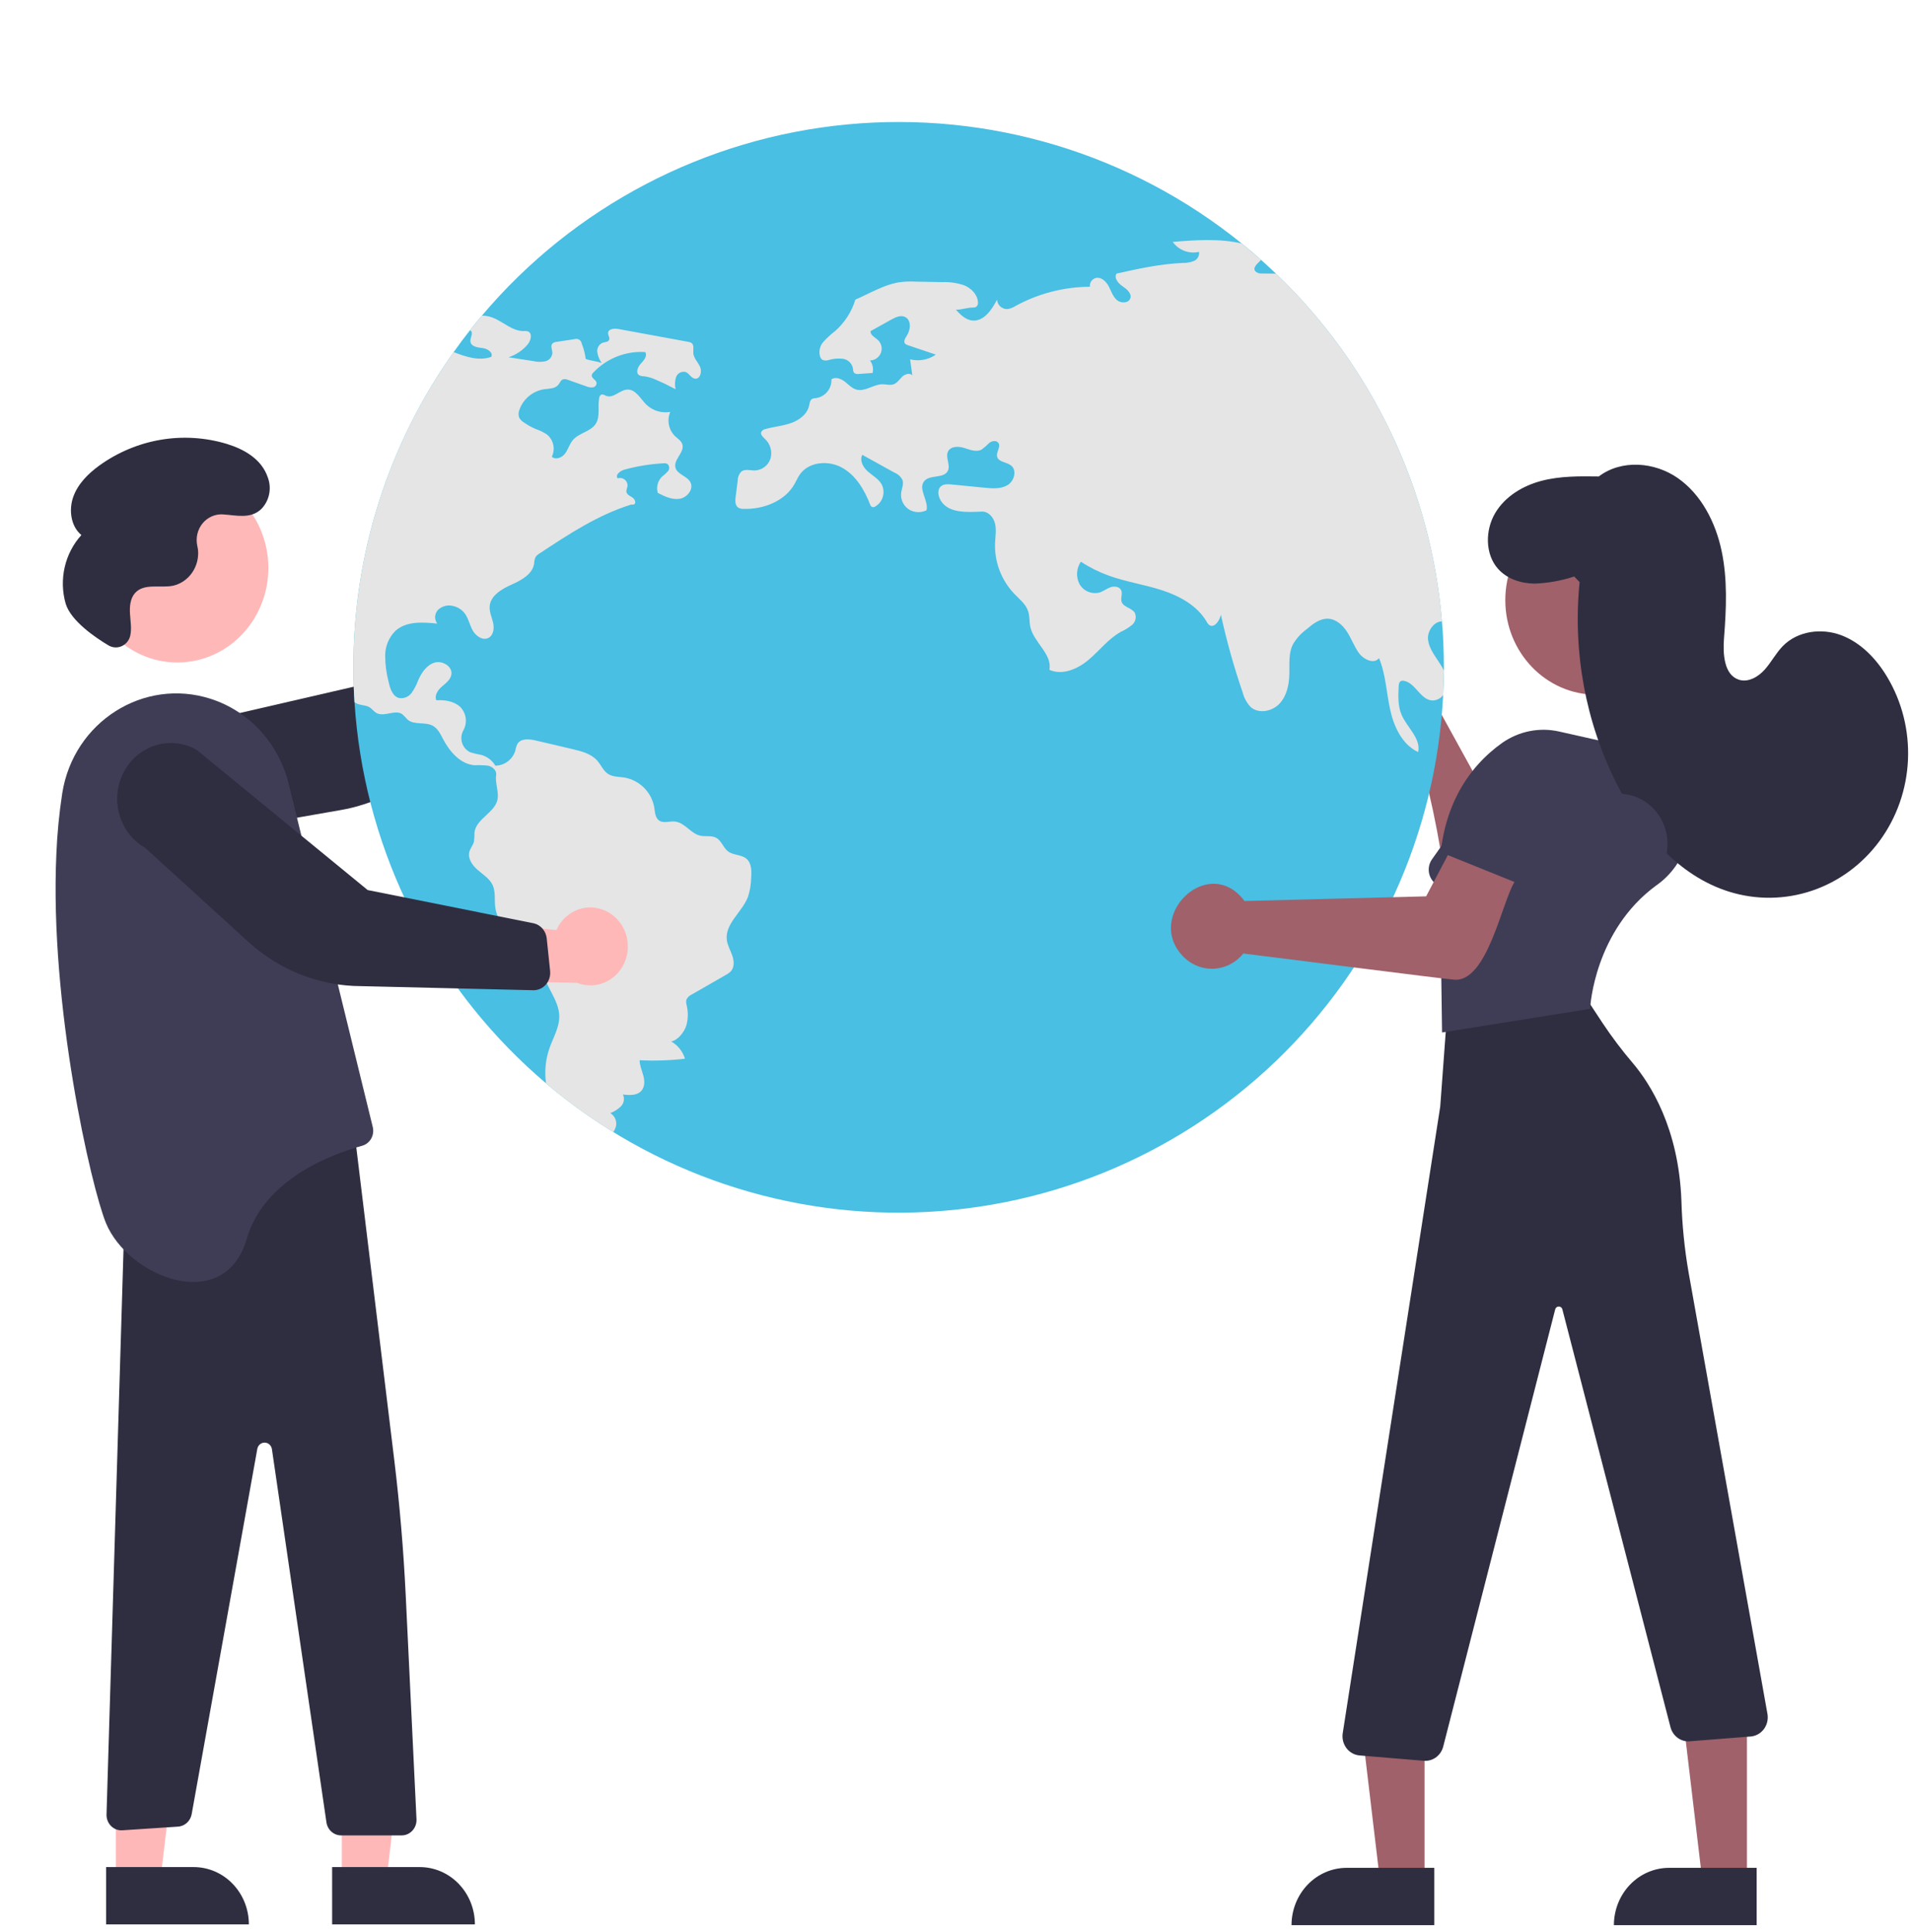 <svg width="470" height="475" viewBox="0 0 470 475" fill="none" xmlns="http://www.w3.org/2000/svg">
<path d="M100.55 160.878V160.887L92.95 167.487L40.684 179.549C39.076 180.225 37.611 181.223 36.374 182.487C35.137 183.751 34.151 185.255 33.474 186.915C32.106 190.266 32.075 194.045 33.389 197.42C34.039 199.091 35 200.613 36.217 201.898C37.433 203.183 38.882 204.207 40.479 204.911C43.705 206.332 47.342 206.364 50.591 204.999L83.882 199.176C85.726 198.858 87.547 198.409 89.332 197.832C90.033 197.614 90.726 197.368 91.41 197.112C94.368 183.718 98.524 170.639 103.822 158.047L100.55 160.878Z" fill="#2F2E41"/>
<path d="M84.079 460.536L95.252 460.535L100.567 415.763L84.077 415.763L84.079 460.536Z" fill="#FFB8B8"/>
<path d="M116.799 473.207L81.685 473.208L81.684 459.113L103.232 459.112C106.83 459.112 110.281 460.597 112.825 463.24C115.37 465.883 116.799 469.468 116.799 473.207Z" fill="#2F2E41"/>
<path d="M28.487 460.536L39.66 460.535L44.975 415.763L28.485 415.763L28.487 460.536Z" fill="#FFB8B8"/>
<path d="M61.208 473.207L26.093 473.208L26.092 459.113L47.64 459.112C51.238 459.112 54.689 460.597 57.233 463.24C59.778 465.883 61.207 469.468 61.208 473.207Z" fill="#2F2E41"/>
<path d="M87.132 278.056L96.954 358.9C98.304 370.014 99.249 381.169 99.788 392.366L102.434 447.346C102.459 447.858 102.383 448.371 102.211 448.852C102.039 449.333 101.775 449.773 101.434 450.145C101.094 450.517 100.684 450.813 100.23 451.015C99.776 451.218 99.287 451.322 98.793 451.322H83.887C83.015 451.322 82.172 450.997 81.51 450.407C80.849 449.816 80.414 448.999 80.283 448.103L66.877 356.344C66.812 355.902 66.599 355.498 66.275 355.203C65.951 354.909 65.536 354.743 65.106 354.735C64.675 354.728 64.256 354.879 63.922 355.162C63.589 355.445 63.362 355.841 63.283 356.281L47.133 446.149C46.973 446.957 46.564 447.688 45.967 448.233C45.371 448.777 44.62 449.104 43.828 449.164L30.108 450.068C29.599 450.107 29.088 450.034 28.607 449.854C28.127 449.675 27.688 449.392 27.319 449.025C26.951 448.657 26.66 448.214 26.467 447.722C26.274 447.231 26.183 446.703 26.199 446.173L30.629 298.886L87.132 278.056Z" fill="#2F2E41"/>
<path d="M43.618 162.905C55.98 162.905 66.001 152.494 66.001 139.65C66.001 126.807 55.98 116.396 43.618 116.396C31.256 116.396 21.234 126.807 21.234 139.65C21.234 152.494 31.256 162.905 43.618 162.905Z" fill="#FFB8B8"/>
<path d="M26.072 300.779C31.541 314.035 55.235 323.503 60.703 304.567C64.932 289.929 81.683 283.775 89.073 281.739C90.003 281.482 90.797 280.855 91.285 279.994C91.773 279.132 91.915 278.106 91.68 277.137L71.02 192.824C69.817 187.913 67.42 183.405 64.059 179.731C60.699 176.057 56.487 173.341 51.827 171.843C35.405 166.56 18.089 177.439 15.309 195.059C14.55 199.999 14.066 204.982 13.861 209.98C12.147 247.181 22.472 292.05 26.072 300.779Z" fill="#3F3D56"/>
<path d="M26.628 158.671C27.11 158.968 27.651 159.146 28.21 159.19C28.769 159.235 29.33 159.145 29.85 158.929C30.37 158.712 30.835 158.374 31.21 157.94C31.584 157.507 31.857 156.989 32.008 156.429L32.02 156.376C32.426 154.611 32.089 152.768 31.972 150.957C31.856 149.146 32.026 147.157 33.213 145.826C35.426 143.344 39.363 144.66 42.562 144.032C44.437 143.598 46.094 142.469 47.225 140.856C48.355 139.244 48.882 137.258 48.705 135.272C48.659 134.895 48.588 134.519 48.508 134.142C48.308 133.188 48.323 132.199 48.553 131.252C48.783 130.305 49.221 129.426 49.832 128.685C50.444 127.944 51.213 127.36 52.078 126.979C52.944 126.598 53.882 126.431 54.82 126.491C58.054 126.683 61.544 127.7 64.22 125.212C65.2 124.231 65.881 122.971 66.177 121.59C66.473 120.209 66.371 118.768 65.884 117.447C64.357 112.866 60.039 110.468 55.767 109.15C50.483 107.563 44.925 107.221 39.497 108.146C34.069 109.071 28.908 111.241 24.389 114.499C21.69 116.475 19.17 118.958 18.02 122.173C16.869 125.389 17.424 129.445 20.018 131.568C18.008 133.779 16.592 136.501 15.913 139.459C15.233 142.418 15.315 145.511 16.148 148.427C17.429 152.715 23.543 156.827 26.628 158.671Z" fill="#2F2E41"/>
<path d="M376.009 194.57L368.764 194.522L364.891 194.503L342.7 154.198C342.886 153.776 343.048 153.343 343.183 152.901C345.653 144.985 339.136 139.541 332.93 139.655C332.224 139.654 331.521 139.74 330.834 139.91C343.059 162.894 351.258 187.951 355.048 213.913C355.678 214.098 356.322 214.231 356.972 214.311C360.357 214.628 363.767 214.507 367.124 213.951C371.644 213.354 375.919 212.512 378.197 212.692L376.009 194.57Z" fill="#A0616A"/>
<path d="M350.363 460.721H339.191L333.875 415.949L350.366 415.95L350.363 460.721Z" fill="#A0616A"/>
<path d="M331.21 459.298H352.757V473.393H317.643C317.643 471.542 317.994 469.709 318.675 467.999C319.357 466.289 320.357 464.735 321.616 463.426C322.876 462.117 324.372 461.079 326.018 460.371C327.664 459.663 329.428 459.298 331.21 459.298Z" fill="#2F2E41"/>
<path d="M429.65 460.721H418.478L413.162 415.949L429.653 415.95L429.65 460.721Z" fill="#A0616A"/>
<path d="M410.497 459.298H432.044V473.393H396.93C396.93 471.542 397.281 469.709 397.962 467.999C398.644 466.289 399.644 464.735 400.903 463.426C402.163 462.117 403.659 461.079 405.305 460.371C406.951 459.663 408.715 459.298 410.497 459.298Z" fill="#2F2E41"/>
<path d="M350.552 432.992C350.431 432.992 350.309 432.986 350.187 432.976L334.373 431.661C333.746 431.609 333.136 431.423 332.581 431.113C332.027 430.804 331.54 430.379 331.151 429.865C330.763 429.35 330.481 428.758 330.324 428.125C330.167 427.492 330.137 426.832 330.238 426.186L354.214 272.122L355.82 250.392C355.891 249.376 356.277 248.411 356.92 247.643C357.564 246.874 358.43 246.344 359.389 246.13L383.504 240.65C384.391 240.444 385.316 240.52 386.161 240.868C387.005 241.216 387.729 241.82 388.239 242.601L394.119 251.53C396.428 255.001 398.937 258.324 401.633 261.48C405.805 266.416 412.899 277.377 413.535 295.314C413.706 301.207 414.295 307.078 415.297 312.881L434.712 421.537C434.81 422.174 434.782 422.826 434.629 423.451C434.477 424.076 434.202 424.663 433.823 425.174C433.444 425.685 432.969 426.11 432.426 426.423C431.883 426.737 431.284 426.931 430.666 426.995L415.676 428.175C414.604 428.285 413.529 427.995 412.643 427.357C411.758 426.718 411.12 425.774 410.844 424.691L384.254 321.962C384.202 321.76 384.087 321.582 383.928 321.456C383.769 321.329 383.574 321.261 383.373 321.261C383.172 321.261 382.977 321.33 382.818 321.457C382.659 321.585 382.545 321.763 382.494 321.964L354.953 429.475C354.694 430.483 354.123 431.374 353.327 432.009C352.531 432.645 351.556 432.99 350.552 432.992Z" fill="#2F2E41"/>
<path d="M392.604 170.829C404.966 170.829 414.988 160.418 414.988 147.575C414.988 134.731 404.966 124.32 392.604 124.32C380.242 124.32 370.221 134.731 370.221 147.575C370.221 160.418 380.242 170.829 392.604 170.829Z" fill="#A0616A"/>
<path d="M354.665 253.888L354.202 220.679C352.497 199.44 361.551 188.288 369.447 182.678C371.483 181.25 373.777 180.267 376.19 179.787C378.603 179.307 381.085 179.341 383.485 179.887L401.101 183.843C403.554 184.399 405.873 185.465 407.918 186.978C409.963 188.491 411.691 190.419 412.998 192.646C414.248 194.746 415.069 197.092 415.41 199.537C415.751 201.981 415.604 204.472 414.978 206.855C413.754 211.315 411.04 215.176 407.323 217.745C392.187 228.846 391.12 247.493 391.111 247.681L391.093 248.066L354.665 253.888Z" fill="#3F3D56"/>
<path d="M365.547 226.803L353.057 217.28C352.181 216.61 351.597 215.607 351.432 214.491C351.267 213.374 351.535 212.235 352.177 211.324L368.084 188.806C369.004 187.503 370.162 186.4 371.493 185.562C372.823 184.724 374.3 184.166 375.838 183.92C377.376 183.675 378.945 183.747 380.457 184.131C381.968 184.516 383.392 185.207 384.646 186.163C385.901 187.12 386.962 188.323 387.768 189.706C388.575 191.088 389.111 192.622 389.347 194.22C389.583 195.818 389.514 197.449 389.143 199.019C388.772 200.589 388.107 202.068 387.186 203.371L371.28 225.889C370.636 226.799 369.67 227.406 368.596 227.577C367.521 227.749 366.425 227.47 365.547 226.803Z" fill="#3F3D56"/>
<path d="M387.163 141.763C383.999 142.803 380.713 143.391 377.396 143.51C374.082 143.471 370.638 142.377 368.4 139.837C365.221 136.23 365.263 130.353 367.723 126.183C370.183 122.014 374.6 119.416 379.166 118.227C383.732 117.037 388.502 117.094 393.209 117.159C398.799 112.925 406.95 113.57 412.686 117.587C418.421 121.605 421.926 128.415 423.414 135.434C424.902 142.452 424.578 149.739 424.013 156.902C423.704 160.827 424.021 165.924 427.63 167.127C429.908 167.886 432.37 166.493 434.002 164.676C435.635 162.86 436.775 160.602 438.481 158.86C442.117 155.148 447.952 154.395 452.756 156.169C457.56 157.942 461.391 161.892 464.093 166.384C467.779 172.512 469.579 179.661 469.255 186.879C468.93 194.096 466.495 201.04 462.275 206.784C458.055 212.527 452.25 216.798 445.634 219.027C439.018 221.256 431.906 221.336 425.244 219.259C412.919 215.414 403.614 204.607 397.626 192.773C389.949 177.522 386.773 160.257 388.496 143.139L387.163 141.763Z" fill="#2F2E41"/>
<path d="M399.896 195.337L373.266 191.493C372.291 191.353 371.3 191.582 370.473 192.138C369.647 192.694 369.04 193.54 368.764 194.522C368.708 194.721 368.665 194.923 368.637 195.128L366.504 211.063C366.36 212.181 366.646 213.312 367.299 214.212C367.952 215.113 368.921 215.709 369.995 215.873L396.624 219.717C399.736 220.168 402.893 219.316 405.4 217.348C407.907 215.381 409.559 212.459 409.993 209.226C410.427 205.993 409.607 202.713 407.713 200.109C405.82 197.504 403.007 195.787 399.896 195.337V195.337Z" fill="#3F3D56"/>
<g filter="url(#filter0_d)">
<path d="M355.111 164.094V164.897C355.092 166.913 355.035 168.92 354.937 170.917C353.198 205.106 338.449 237.335 313.712 261C288.975 284.664 256.124 297.972 221.891 298.196C187.657 298.42 154.635 285.543 129.59 262.204C104.546 238.865 89.376 206.832 87.19 172.669C87.007 169.832 86.916 166.974 86.916 164.094C86.868 136.321 95.488 109.225 111.574 86.584C112.86 84.76 114.198 82.969 115.587 81.211C116.545 79.989 117.531 78.794 118.525 77.608C141.162 50.792 173.408 33.915 208.345 30.6C243.282 27.285 278.127 37.795 305.404 59.875C307.018 61.179 308.605 62.529 310.156 63.907C311.397 65.011 312.616 66.139 313.814 67.291C337.409 89.86 351.933 120.281 354.645 152.819C354.956 156.541 355.111 160.299 355.111 164.094Z" fill="#48BFE3"/>
</g>
<path d="M115.588 81.211C115.653 81.238 115.715 81.275 115.77 81.32C116.491 81.913 115.588 83.053 115.697 83.993C115.825 85.197 117.43 85.462 118.644 85.58C119.857 85.708 121.389 86.684 120.815 87.76C117.768 88.809 114.685 87.779 111.574 86.584C95.488 109.224 86.868 136.32 86.916 164.093C86.916 166.976 87.007 169.834 87.19 172.668C87.445 172.854 87.724 173.004 88.02 173.115C88.932 173.461 89.99 173.397 90.83 173.89C91.496 174.282 91.943 174.976 92.609 175.34C94.515 176.38 97.161 174.383 98.939 175.623C99.399 176.042 99.835 176.487 100.244 176.955C101.886 178.378 104.586 177.42 106.484 178.488C107.706 179.172 108.335 180.54 108.992 181.781C110.625 184.882 113.271 187.929 116.764 188.175C117.866 188.124 118.971 188.161 120.067 188.285C121.143 188.531 122.201 189.47 122.028 190.556C121.727 192.426 122.648 194.469 122.402 196.339C121.955 199.76 117.111 201.256 116.701 204.677C116.699 205.43 116.657 206.182 116.573 206.93C116.354 207.824 115.679 208.554 115.442 209.448C114.986 211.135 116.199 212.823 117.522 213.954C118.853 215.094 120.441 216.079 121.171 217.666C121.937 219.354 121.563 221.315 121.809 223.149C122.356 227.153 125.814 230.118 129.371 232.034C130.512 232.51 131.524 233.247 132.327 234.186C133.239 235.509 133.148 237.251 133.458 238.829C134.206 242.688 137.454 245.872 137.545 249.803C137.609 252.604 136.058 255.139 135.128 257.776C134.17 260.539 133.886 263.491 134.298 266.387C139.499 270.798 145.028 274.808 150.836 278.382C151.152 277.915 151.384 277.397 151.52 276.85C151.631 276.245 151.555 275.621 151.302 275.061C151.05 274.5 150.633 274.03 150.107 273.712C151.087 273.341 151.979 272.77 152.725 272.033C153.091 271.656 153.333 271.176 153.418 270.657C153.503 270.139 153.426 269.606 153.199 269.133C154.805 269.333 156.711 269.434 157.769 268.202C158.618 267.217 158.563 265.739 158.225 264.489C157.888 263.231 157.322 262.017 157.313 260.713C161.033 260.894 164.761 260.769 168.461 260.339C167.925 258.535 166.708 257.01 165.067 256.088C166.746 255.805 168.269 253.799 168.798 252.184C169.256 250.537 169.281 248.799 168.871 247.139C168.744 246.713 168.725 246.261 168.816 245.826C169.086 245.247 169.561 244.789 170.148 244.54C172.921 242.943 175.695 241.35 178.468 239.76C178.963 239.51 179.413 239.18 179.8 238.784C180.666 237.753 180.539 236.211 180.092 234.943C179.645 233.675 178.933 232.48 178.76 231.149C178.249 227.162 182.518 224.298 183.959 220.54C184.45 219.039 184.714 217.475 184.744 215.897C184.863 214.2 184.872 212.239 183.576 211.153C182.327 210.104 180.384 210.341 179.079 209.365C177.884 208.471 177.474 206.747 176.169 206.027C174.983 205.37 173.505 205.79 172.183 205.479C169.865 204.941 168.406 202.269 166.034 202.022C164.702 201.876 163.188 202.533 162.093 201.758C161.126 201.064 161.09 199.687 160.907 198.519C160.583 196.701 159.71 195.025 158.406 193.717C157.101 192.409 155.427 191.532 153.61 191.204C152.232 190.985 150.736 191.067 149.559 190.31C148.373 189.543 147.835 188.111 146.895 187.044C145.399 185.338 143.028 184.727 140.811 184.207C137.801 183.505 134.793 182.799 131.789 182.091C130.193 181.708 128.131 181.507 127.264 182.912C127.008 183.446 126.83 184.014 126.735 184.599C126.409 185.652 125.759 186.575 124.878 187.237C123.997 187.899 122.929 188.265 121.827 188.285C121.073 186.997 119.851 186.049 118.416 185.639C117.478 185.482 116.551 185.262 115.642 184.982C115.168 184.75 114.746 184.423 114.402 184.022C114.058 183.62 113.799 183.153 113.642 182.648C113.485 182.144 113.432 181.612 113.488 181.087C113.543 180.561 113.705 180.052 113.964 179.591C114.481 178.666 114.68 177.596 114.53 176.546C114.38 175.496 113.89 174.524 113.134 173.781C111.601 172.403 109.384 172.066 107.323 172.202C106.785 171.026 107.688 169.703 108.655 168.846C109.631 167.997 110.808 167.158 111.017 165.881C111.355 163.874 108.792 162.351 106.848 162.944C104.905 163.546 103.665 165.434 102.844 167.295C102.446 168.393 101.903 169.433 101.229 170.387C100.884 170.859 100.415 171.227 99.874 171.449C99.333 171.671 98.741 171.739 98.164 171.646C96.558 171.236 95.947 169.329 95.591 167.724C95.021 165.578 94.733 163.367 94.734 161.147C94.748 158.905 95.638 156.757 97.215 155.163C99.87 152.718 103.957 152.955 107.542 153.347C107.158 152.835 106.974 152.201 107.024 151.563C107.074 150.924 107.356 150.327 107.815 149.881C108.295 149.455 108.872 149.153 109.495 149C110.118 148.847 110.769 148.849 111.391 149.005C112.472 149.229 113.446 149.811 114.155 150.656C115.177 151.897 115.469 153.585 116.235 154.989C117.011 156.403 118.744 157.607 120.158 156.85C121.389 156.193 121.581 154.497 121.28 153.138C120.97 151.788 120.322 150.465 120.432 149.078C120.641 146.442 123.387 144.846 125.805 143.76C128.222 142.675 130.986 141.206 131.369 138.579C131.387 138.068 131.485 137.563 131.661 137.083C131.929 136.654 132.303 136.302 132.747 136.061C139.798 131.4 146.978 126.675 155.042 124.13C155.461 123.993 155.507 124.139 155.936 124.039C156.538 123.692 156.136 122.734 155.562 122.351C154.987 121.968 154.221 121.667 154.075 120.992C153.974 120.499 154.266 120.007 154.339 119.505C154.358 119.202 154.303 118.899 154.177 118.622C154.052 118.346 153.861 118.104 153.62 117.919C153.38 117.733 153.098 117.609 152.799 117.558C152.499 117.507 152.192 117.53 151.904 117.626C151.256 116.768 152.533 115.774 153.573 115.482C156.687 114.629 159.882 114.109 163.106 113.931C163.478 113.87 163.86 113.934 164.191 114.114C164.428 114.343 164.569 114.653 164.584 114.982C164.6 115.311 164.488 115.634 164.273 115.884C163.835 116.371 163.349 116.814 162.823 117.206C162.3 117.715 161.926 118.357 161.743 119.063C161.559 119.769 161.573 120.512 161.783 121.211C163.471 122.068 165.295 122.953 167.165 122.652C169.026 122.351 170.677 120.253 169.802 118.584C168.99 117.024 166.536 116.668 166.116 114.962C165.624 112.964 168.451 111.186 167.813 109.234C167.539 108.376 166.682 107.865 166.025 107.254C165.252 106.493 164.726 105.517 164.516 104.453C164.306 103.389 164.422 102.286 164.848 101.288C163.78 101.475 162.683 101.403 161.648 101.08C160.614 100.756 159.672 100.189 158.9 99.427C157.477 97.995 156.346 95.724 154.321 95.797C152.469 95.852 150.873 98.013 149.139 97.357C148.711 97.193 148.264 96.864 147.853 97.056C147.718 97.143 147.604 97.26 147.52 97.397C147.436 97.534 147.385 97.689 147.37 97.849C146.932 99.957 147.689 102.356 146.54 104.18C145.29 106.159 142.398 106.433 140.884 108.221C140.063 109.188 139.744 110.492 138.986 111.514C138.229 112.536 136.633 113.192 135.721 112.299C136.167 111.383 136.29 110.342 136.068 109.348C135.845 108.354 135.292 107.464 134.498 106.825C133.658 106.274 132.751 105.832 131.798 105.512C130.734 105.063 129.722 104.5 128.778 103.833C128.309 103.547 127.927 103.137 127.675 102.648C127.475 102.032 127.501 101.366 127.748 100.768C128.21 99.451 129.022 98.284 130.097 97.394C131.172 96.504 132.47 95.923 133.851 95.715C135.055 95.551 136.459 95.605 137.262 94.684C137.682 94.201 137.901 93.462 138.521 93.27C138.912 93.189 139.319 93.237 139.68 93.407C141.185 93.936 142.681 94.465 144.186 94.994C144.688 95.224 145.242 95.316 145.792 95.259C146.064 95.224 146.312 95.086 146.487 94.874C146.661 94.663 146.749 94.392 146.731 94.118C146.585 93.371 145.436 93.015 145.545 92.258C145.598 92.01 145.73 91.787 145.919 91.619C147.546 89.889 149.536 88.539 151.745 87.667C153.955 86.795 156.329 86.422 158.7 86.575C159.265 87.514 158.371 88.618 157.614 89.412C156.866 90.214 156.264 91.637 157.176 92.249C157.544 92.442 157.956 92.536 158.371 92.522C159.481 92.671 160.559 92.998 161.564 93.489C163.124 94.164 164.657 94.912 166.153 95.715C165.932 94.737 165.97 93.718 166.262 92.759C166.427 92.289 166.761 91.896 167.2 91.658C167.638 91.421 168.149 91.355 168.634 91.473C169.528 91.82 169.984 93.006 170.942 93.115C172.21 93.261 172.712 91.382 172.183 90.214C171.653 89.047 170.595 88.08 170.513 86.794C170.449 85.936 170.778 84.869 170.094 84.349C169.85 84.188 169.572 84.088 169.282 84.057C163.553 83.008 157.821 81.956 152.086 80.901C151.064 80.709 149.596 80.855 149.55 81.886C149.523 82.47 150.043 83.044 149.815 83.573C149.568 84.139 148.766 84.094 148.182 84.294C147.743 84.493 147.381 84.83 147.151 85.252C146.92 85.675 146.834 86.162 146.905 86.638C147.061 87.587 147.428 88.488 147.981 89.275C146.859 88.809 145.171 88.727 144.049 88.253C143.886 86.954 143.555 85.681 143.064 84.468C143.036 84.274 142.966 84.09 142.859 83.926C142.752 83.763 142.61 83.625 142.444 83.523C142.278 83.42 142.091 83.355 141.897 83.332C141.704 83.31 141.507 83.33 141.322 83.391C139.844 83.619 138.366 83.838 136.888 84.066C136.517 84.084 136.162 84.221 135.876 84.458C135.301 85.07 135.867 86.046 135.848 86.885C135.795 87.354 135.597 87.795 135.281 88.147C134.966 88.498 134.548 88.742 134.088 88.846C133.159 89.034 132.201 89.022 131.278 88.809C129.207 88.49 127.146 88.171 125.075 87.852C126.903 87.269 128.528 86.181 129.764 84.714C130.585 83.747 131.023 81.941 129.837 81.485C129.486 81.388 129.121 81.361 128.76 81.403C125.951 81.421 123.734 79.076 121.107 78.082C120.281 77.774 119.407 77.613 118.525 77.608L115.588 81.211Z" fill="#E5E5E5"/>
<path d="M354.943 170.917C354.621 171.349 354.198 171.696 353.712 171.926C353.225 172.157 352.689 172.265 352.151 172.24C349.296 171.994 348.092 167.88 345.264 167.414C345.014 167.35 344.749 167.376 344.516 167.487C344.096 167.716 344.023 168.281 343.996 168.755C343.877 171.109 343.777 173.554 344.698 175.725C346.039 178.899 349.515 181.563 348.785 184.929C344.863 183.113 342.819 178.708 341.898 174.484C340.967 170.261 340.821 165.827 339.161 161.832C337.893 163.446 335.248 162.115 334.098 160.418C333.004 158.812 332.328 156.952 331.27 155.319C330.212 153.695 328.588 152.235 326.654 152.144C324.62 152.053 322.85 153.449 321.3 154.771C319.951 155.768 318.818 157.028 317.97 158.475C316.884 160.664 317.167 163.237 317.112 165.672C317.058 168.299 316.501 171.082 314.704 173.015C312.907 174.94 309.596 175.615 307.616 173.873C306.659 172.875 305.977 171.646 305.637 170.306C303.485 164.035 301.694 157.645 300.273 151.168C299.944 152.646 298.64 154.553 297.399 153.686C297.122 153.45 296.898 153.158 296.742 152.828C294.425 148.915 290.147 146.562 285.814 145.148C281.49 143.743 276.938 143.086 272.659 141.535C270.26 140.664 267.968 139.523 265.827 138.133C265.283 138.934 264.965 139.867 264.908 140.833C264.85 141.8 265.054 142.764 265.498 143.624C265.979 144.466 266.725 145.125 267.619 145.5C268.513 145.874 269.506 145.943 270.443 145.695C271.391 145.385 272.194 144.728 273.134 144.4C274.073 144.08 275.341 144.236 275.752 145.148C276.153 146.014 275.551 147.063 275.852 147.976C276.299 149.353 278.388 149.462 279.118 150.721C279.333 151.22 279.382 151.774 279.259 152.302C279.136 152.831 278.847 153.306 278.434 153.659C277.594 154.343 276.668 154.914 275.679 155.355C272.614 157.061 270.434 159.971 267.752 162.233C265.07 164.505 261.284 166.156 258.091 164.705C258.848 160.847 254.26 158.019 253.411 154.179C253.129 152.911 253.275 151.57 252.882 150.338C252.308 148.55 250.72 147.328 249.425 145.978C247.851 144.32 246.625 142.365 245.818 140.227C245.011 138.088 244.64 135.81 244.727 133.526C244.8 131.939 245.092 130.324 244.727 128.774C244.371 127.232 243.085 125.736 241.498 125.8C237.876 125.964 233.306 126.238 231.408 123.145C230.724 122.042 230.432 120.427 231.417 119.579C232.111 118.986 233.132 119.041 234.036 119.132C236.763 119.396 239.482 119.67 242.209 119.935C244.116 120.117 246.177 120.272 247.819 119.278C249.461 118.283 250.173 115.629 248.649 114.452C247.546 113.595 245.557 113.64 245.229 112.281C244.964 111.141 246.223 109.855 245.539 108.897C245.055 108.222 243.961 108.404 243.295 108.915C242.714 109.518 242.082 110.071 241.406 110.566C240.102 111.241 238.551 110.594 237.146 110.156C235.741 109.718 233.862 109.681 233.187 110.986C232.421 112.436 233.853 114.352 233.105 115.811C232.102 117.736 228.726 116.641 227.321 118.302C225.716 120.199 228.416 123.045 227.878 125.472C227.185 125.815 226.415 125.973 225.642 125.93C224.87 125.887 224.122 125.644 223.472 125.225C222.834 124.791 222.325 124.192 222.001 123.491C221.676 122.791 221.548 122.016 221.629 121.248C221.757 120.153 222.332 119.031 221.948 118.001C221.535 117.205 220.853 116.581 220.024 116.24C217.378 114.771 214.733 113.309 212.087 111.852C211.348 113.221 212.279 114.908 213.446 115.939C214.605 116.961 216.065 117.736 216.831 119.086C217.316 120.022 217.426 121.107 217.137 122.121C216.849 123.135 216.185 124.001 215.28 124.541C215.165 124.62 215.035 124.673 214.898 124.697C214.761 124.72 214.621 124.714 214.486 124.678C214.36 124.604 214.25 124.505 214.162 124.387C214.074 124.27 214.011 124.136 213.976 123.994C212.58 120.409 210.473 116.879 207.116 115.009C203.749 113.129 198.924 113.522 196.716 116.669C196.196 117.417 195.84 118.274 195.384 119.068C192.967 123.273 187.767 125.262 182.914 125.134C182.439 125.164 181.966 125.053 181.555 124.815C180.77 124.277 180.807 123.127 180.925 122.179C181.099 120.838 181.263 119.506 181.436 118.165C181.44 117.346 181.757 116.56 182.321 115.966C183.224 115.255 184.52 115.702 185.669 115.684C186.536 115.645 187.371 115.339 188.058 114.809C188.746 114.278 189.252 113.548 189.509 112.719C189.741 111.882 189.739 110.998 189.504 110.162C189.269 109.326 188.811 108.57 188.178 107.976C187.658 107.483 186.955 106.863 187.229 106.197C187.34 106.013 187.49 105.856 187.668 105.737C187.846 105.617 188.048 105.537 188.26 105.504C190.312 104.911 192.492 104.756 194.508 104.044C196.534 103.342 198.495 101.9 198.978 99.811C199.124 99.173 199.188 98.397 199.763 98.078C200.053 97.962 200.362 97.9 200.675 97.896C201.772 97.739 202.77 97.177 203.474 96.321C204.178 95.465 204.537 94.377 204.479 93.271C205.446 92.596 206.805 93.098 207.745 93.818C208.675 94.539 209.506 95.487 210.646 95.798C212.771 96.382 214.824 94.493 217.031 94.484C217.962 94.484 218.92 94.812 219.786 94.493C220.671 94.174 221.2 93.298 221.875 92.651C222.56 91.994 223.745 91.602 224.375 92.304C224.192 90.981 224.019 89.668 223.837 88.354C224.911 88.625 226.032 88.662 227.122 88.464C228.212 88.266 229.248 87.836 230.159 87.205C227.86 86.429 225.57 85.654 223.271 84.879C223.03 84.819 222.807 84.7 222.623 84.532C222.122 83.994 222.623 83.155 223.025 82.543C224.001 81.075 224.165 78.657 222.56 77.928C221.465 77.426 220.215 78.028 219.166 78.612C217.488 79.542 215.809 80.482 214.131 81.412C213.976 82.37 215.143 82.917 215.864 83.556C216.303 83.945 216.614 84.459 216.756 85.028C216.897 85.598 216.863 86.197 216.658 86.747C216.453 87.297 216.086 87.772 215.605 88.109C215.125 88.447 214.553 88.63 213.966 88.637C214.297 89.069 214.527 89.569 214.639 90.1C214.751 90.632 214.742 91.183 214.614 91.711C213.492 91.793 212.361 91.875 211.23 91.957C211.042 91.995 210.848 91.995 210.661 91.957C210.473 91.92 210.294 91.845 210.135 91.738C209.77 91.419 209.825 90.854 209.734 90.379C209.583 89.812 209.267 89.303 208.824 88.918C208.382 88.533 207.835 88.289 207.252 88.217C206.09 88.087 204.914 88.195 203.795 88.537C203.309 88.708 202.776 88.695 202.299 88.5C202.028 88.321 201.823 88.058 201.715 87.752C201.517 87.127 201.483 86.46 201.617 85.818C201.751 85.176 202.049 84.579 202.481 84.085C203.357 83.112 204.323 82.224 205.364 81.43C207.724 79.364 209.459 76.678 210.372 73.677C212.233 72.892 214.158 71.834 216.028 71.05C217.531 70.353 219.107 69.824 220.726 69.472C222.25 69.239 223.794 69.165 225.333 69.253C227.431 69.289 229.538 69.326 231.636 69.371C233.509 69.293 235.381 69.562 237.155 70.165C238.879 70.876 240.403 72.418 240.521 74.279C240.557 74.491 240.538 74.709 240.467 74.911C240.395 75.114 240.272 75.295 240.111 75.437C239.869 75.571 239.594 75.635 239.317 75.62C237.575 75.675 236.836 76.112 235.094 76.176C236.198 77.353 237.438 78.594 239.044 78.803C241.872 79.168 243.906 76.24 245.21 73.695C245.257 74.343 245.555 74.947 246.041 75.378C246.526 75.809 247.161 76.033 247.81 76.003C248.509 75.883 249.176 75.622 249.772 75.237C255.382 72.17 261.668 70.547 268.062 70.511C267.999 70.027 268.118 69.537 268.396 69.136C268.674 68.735 269.092 68.451 269.567 68.341C270.871 68.085 272.039 69.207 272.669 70.375C273.289 71.542 273.681 72.892 274.685 73.768C275.679 74.644 277.604 74.598 277.996 73.339C278.379 72.126 277.111 71.086 276.062 70.366C275.004 69.654 273.9 68.331 274.612 67.273C279.976 66.078 285.385 64.892 290.886 64.655C291.821 64.683 292.752 64.522 293.622 64.181C294.054 63.998 294.413 63.678 294.643 63.271C294.874 62.864 294.964 62.391 294.9 61.928C293.699 62.208 292.443 62.125 291.29 61.69C290.136 61.254 289.139 60.486 288.423 59.483C294.07 59.018 299.981 58.607 305.409 59.875L310.161 63.907C309.258 64.847 308.054 65.731 308.711 66.671C308.927 66.887 309.19 67.051 309.479 67.15C309.769 67.25 310.077 67.282 310.38 67.246C311.53 67.264 312.679 67.291 313.819 67.291C337.415 89.86 351.938 120.282 354.651 152.819C352.735 152.746 350.974 155.173 351.221 157.289C351.513 159.743 353.282 161.713 354.55 163.83C354.76 164.174 354.949 164.53 355.116 164.897L354.943 170.917Z" fill="#E5E5E5"/>
<path d="M150.399 224.822C149.297 224.031 148.041 223.501 146.72 223.269C145.399 223.036 144.045 223.108 142.753 223.478C141.462 223.848 140.264 224.508 139.245 225.411C138.225 226.314 137.408 227.438 136.852 228.704L104.429 225.528L112.379 241.05L141.95 241.686C144.059 242.516 146.388 242.512 148.496 241.677C150.603 240.842 152.343 239.232 153.384 237.153C154.426 235.075 154.697 232.671 154.147 230.399C153.597 228.126 152.263 226.142 150.399 224.822Z" fill="#FFB8B8"/>
<path d="M134.275 242.084C133.89 242.529 133.419 242.885 132.893 243.129C132.367 243.372 131.797 243.498 131.221 243.498L88.898 242.493C78.653 242.485 68.76 238.611 61.059 231.592L35.682 208.47C34.159 207.604 32.814 206.435 31.726 205.028C30.638 203.622 29.827 202.007 29.341 200.275C28.854 198.543 28.701 196.728 28.89 194.934C29.079 193.141 29.607 191.403 30.443 189.822C31.279 188.24 32.407 186.845 33.762 185.717C35.117 184.589 36.674 183.749 38.342 183.247C40.01 182.744 41.757 182.588 43.483 182.787C45.209 182.987 46.88 183.538 48.401 184.409L90.43 218.864L131.353 227.058C132.171 227.266 132.908 227.731 133.464 228.389C134.02 229.047 134.368 229.867 134.461 230.737L135.301 238.777C135.391 239.639 135.226 240.509 134.827 241.272C134.675 241.564 134.489 241.837 134.275 242.084Z" fill="#2F2E41"/>
<path d="M305.775 234.47C304.862 235.602 303.729 236.52 302.45 237.164C301.172 237.808 299.776 238.163 298.355 238.206C296.935 238.248 295.522 237.978 294.209 237.412C292.897 236.846 291.715 235.997 290.741 234.922C281.913 225.304 296.344 210.861 305.205 220.5C305.517 220.833 305.807 221.187 306.073 221.561L350.754 220.407L356.087 210.273L372.478 216.885C369.331 221.955 365.718 241.852 357.488 240.884C356.409 240.914 306.878 234.552 305.775 234.47Z" fill="#A0616A"/>
<defs>
<filter id="filter0_d" x="56.916" y="0" width="328.195" height="328.199" filterUnits="userSpaceOnUse" color-interpolation-filters="sRGB">
<feFlood flood-opacity="0" result="BackgroundImageFix"/>
<feColorMatrix in="SourceAlpha" type="matrix" values="0 0 0 0 0 0 0 0 0 0 0 0 0 0 0 0 0 0 127 0"/>
<feOffset/>
<feGaussianBlur stdDeviation="15"/>
<feColorMatrix type="matrix" values="0 0 0 0 0.477 0 0 0 0 0.282 0 0 0 0 0.89 0 0 0 0.5 0"/>
<feBlend mode="normal" in2="BackgroundImageFix" result="effect1_dropShadow"/>
<feBlend mode="normal" in="SourceGraphic" in2="effect1_dropShadow" result="shape"/>
</filter>
</defs>
</svg>
